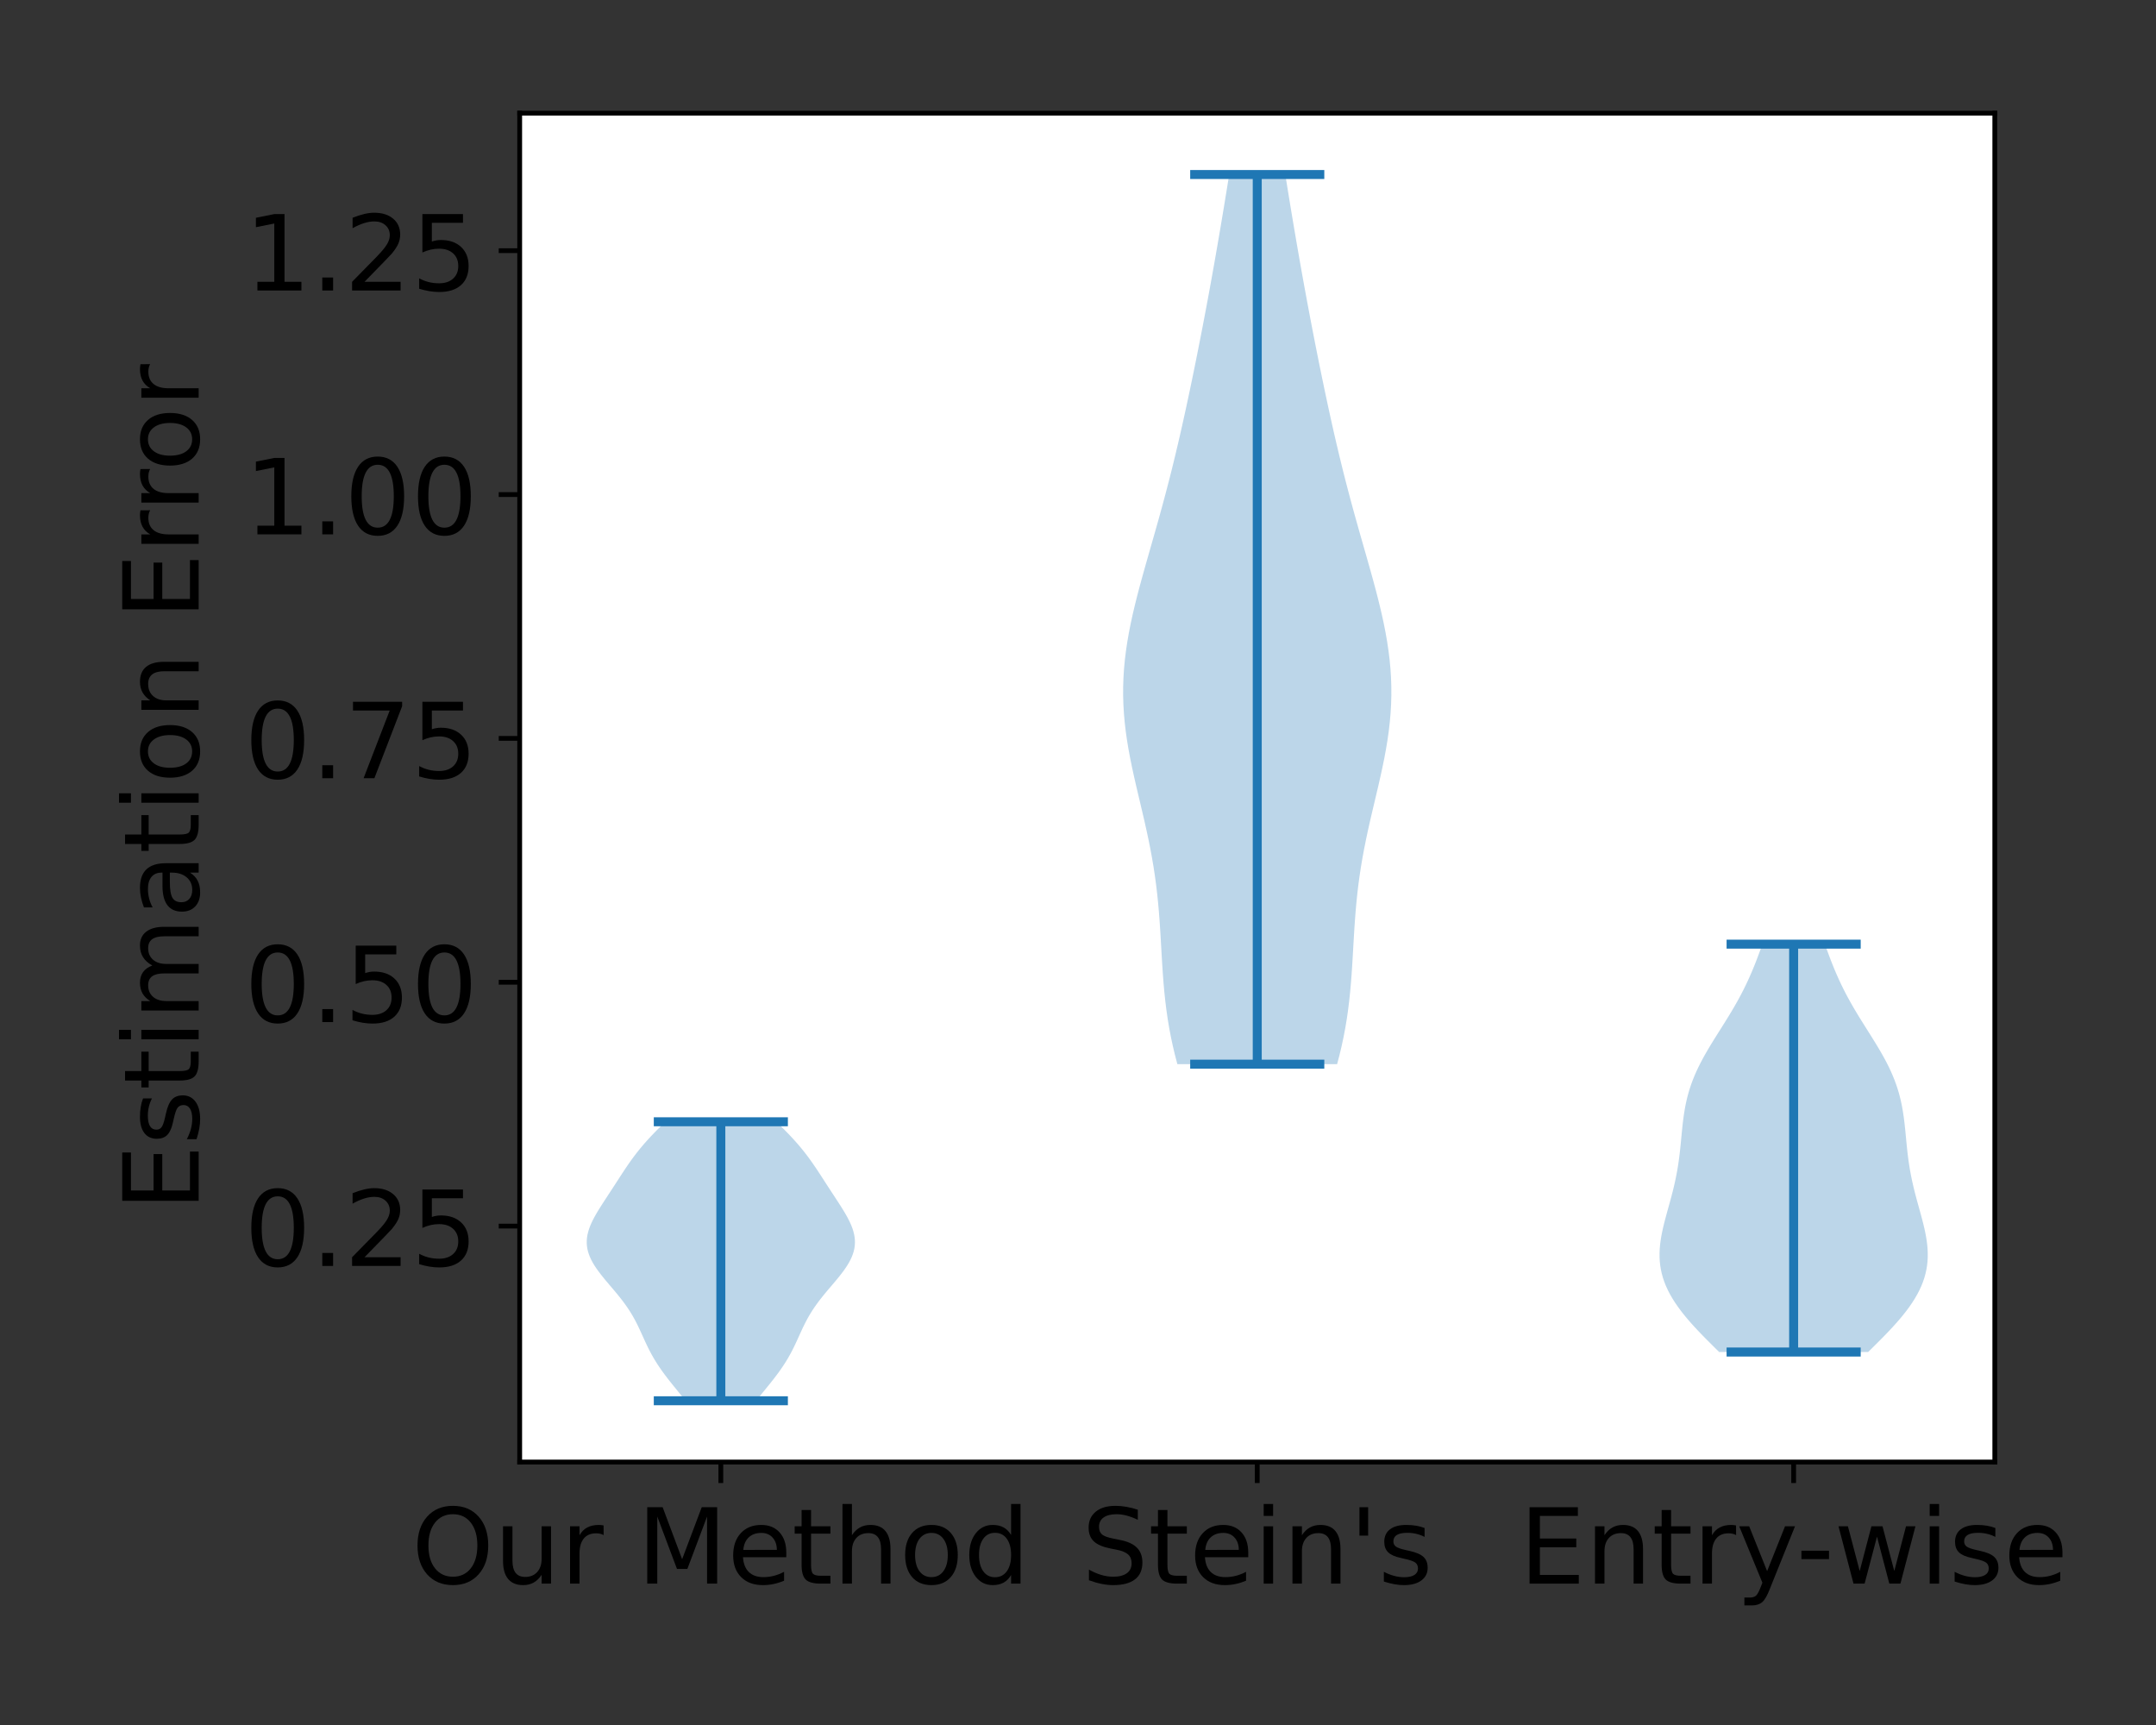 <?xml version="1.0" encoding="utf-8" standalone="no"?>
<!DOCTYPE svg PUBLIC "-//W3C//DTD SVG 1.1//EN"
  "http://www.w3.org/Graphics/SVG/1.1/DTD/svg11.dtd">
<!-- Created with matplotlib (https://matplotlib.org/) -->
<svg height="288pt" version="1.1" viewBox="0 0 360 288" width="360pt" xmlns="http://www.w3.org/2000/svg" xmlns:xlink="http://www.w3.org/1999/xlink">
 <rect x="0" y="0" width="360" height="288" fill="#333333" stroke="none"/>
 <defs>
  <style type="text/css">*{stroke-linecap:butt;stroke-linejoin:round;}</style>
 </defs>
 <g id="figure_1">
  <g id="patch_1">
   <path d="M 0 288 
L 360 288 
L 360 0 
L 0 0 
z
" style="fill:none;"/>
  </g>
  <g id="axes_1">
   <g id="patch_2">
    <path d="M 86.775 244.1 
L 333.083 244.1 
L 333.083 18.9 
L 86.775 18.9 
z
" style="fill:#ffffff;"/>
   </g>
   <g id="PolyCollection_1">
    <path clip-path="url(#p5b4cfc5bc2)" d="M 126.245 233.864 
L 114.48 233.864 
L 114.102 233.393 
L 113.72 232.923 
L 113.335 232.452 
L 112.95 231.982 
L 112.567 231.511 
L 112.187 231.041 
L 111.813 230.57 
L 111.445 230.1 
L 111.087 229.629 
L 110.738 229.159 
L 110.401 228.688 
L 110.077 228.218 
L 109.766 227.748 
L 109.468 227.277 
L 109.184 226.807 
L 108.914 226.336 
L 108.656 225.866 
L 108.41 225.395 
L 108.175 224.925 
L 107.948 224.454 
L 107.728 223.984 
L 107.513 223.513 
L 107.3 223.043 
L 107.087 222.572 
L 106.871 222.102 
L 106.65 221.631 
L 106.422 221.161 
L 106.184 220.691 
L 105.934 220.22 
L 105.67 219.75 
L 105.391 219.279 
L 105.096 218.809 
L 104.785 218.338 
L 104.457 217.868 
L 104.114 217.397 
L 103.755 216.927 
L 103.383 216.456 
L 103 215.986 
L 102.608 215.515 
L 102.21 215.045 
L 101.81 214.574 
L 101.411 214.104 
L 101.017 213.634 
L 100.632 213.163 
L 100.26 212.693 
L 99.904 212.222 
L 99.57 211.752 
L 99.259 211.281 
L 98.977 210.811 
L 98.725 210.34 
L 98.507 209.87 
L 98.324 209.399 
L 98.178 208.929 
L 98.07 208.458 
L 98.001 207.988 
L 97.971 207.517 
L 97.979 207.047 
L 98.023 206.576 
L 98.104 206.106 
L 98.218 205.636 
L 98.364 205.165 
L 98.538 204.695 
L 98.739 204.224 
L 98.963 203.754 
L 99.207 203.283 
L 99.468 202.813 
L 99.743 202.342 
L 100.03 201.872 
L 100.325 201.401 
L 100.626 200.931 
L 100.931 200.46 
L 101.239 199.99 
L 101.547 199.519 
L 101.855 199.049 
L 102.162 198.579 
L 102.468 198.108 
L 102.773 197.638 
L 103.078 197.167 
L 103.382 196.697 
L 103.687 196.226 
L 103.995 195.756 
L 104.306 195.285 
L 104.621 194.815 
L 104.944 194.344 
L 105.274 193.874 
L 105.613 193.403 
L 105.963 192.933 
L 106.324 192.462 
L 106.697 191.992 
L 107.084 191.521 
L 107.484 191.051 
L 107.897 190.581 
L 108.323 190.11 
L 108.761 189.64 
L 109.212 189.169 
L 109.672 188.699 
L 110.141 188.228 
L 110.618 187.758 
L 111.1 187.287 
L 129.625 187.287 
L 129.625 187.287 
L 130.107 187.758 
L 130.583 188.228 
L 131.053 188.699 
L 131.513 189.169 
L 131.964 189.64 
L 132.402 190.11 
L 132.828 190.581 
L 133.241 191.051 
L 133.641 191.521 
L 134.028 191.992 
L 134.401 192.462 
L 134.762 192.933 
L 135.112 193.403 
L 135.451 193.874 
L 135.781 194.344 
L 136.103 194.815 
L 136.419 195.285 
L 136.73 195.756 
L 137.038 196.226 
L 137.343 196.697 
L 137.647 197.167 
L 137.951 197.638 
L 138.256 198.108 
L 138.563 198.579 
L 138.87 199.049 
L 139.178 199.519 
L 139.486 199.99 
L 139.794 200.46 
L 140.099 200.931 
L 140.4 201.401 
L 140.695 201.872 
L 140.982 202.342 
L 141.257 202.813 
L 141.518 203.283 
L 141.762 203.754 
L 141.986 204.224 
L 142.187 204.695 
L 142.361 205.165 
L 142.507 205.636 
L 142.621 206.106 
L 142.702 206.576 
L 142.746 207.047 
L 142.754 207.517 
L 142.724 207.988 
L 142.655 208.458 
L 142.547 208.929 
L 142.401 209.399 
L 142.218 209.87 
L 142 210.34 
L 141.748 210.811 
L 141.465 211.281 
L 141.155 211.752 
L 140.821 212.222 
L 140.465 212.693 
L 140.093 213.163 
L 139.708 213.634 
L 139.314 214.104 
L 138.915 214.574 
L 138.515 215.045 
L 138.117 215.515 
L 137.725 215.986 
L 137.342 216.456 
L 136.97 216.927 
L 136.611 217.397 
L 136.268 217.868 
L 135.94 218.338 
L 135.629 218.809 
L 135.334 219.279 
L 135.055 219.75 
L 134.791 220.22 
L 134.541 220.691 
L 134.303 221.161 
L 134.075 221.631 
L 133.854 222.102 
L 133.638 222.572 
L 133.425 223.043 
L 133.212 223.513 
L 132.997 223.984 
L 132.777 224.454 
L 132.55 224.925 
L 132.315 225.395 
L 132.069 225.866 
L 131.811 226.336 
L 131.541 226.807 
L 131.257 227.277 
L 130.959 227.748 
L 130.648 228.218 
L 130.324 228.688 
L 129.987 229.159 
L 129.638 229.629 
L 129.28 230.1 
L 128.912 230.57 
L 128.538 231.041 
L 128.158 231.511 
L 127.775 231.982 
L 127.39 232.452 
L 127.005 232.923 
L 126.623 233.393 
L 126.245 233.864 
z
" style="fill:#1f77b4;fill-opacity:0.3;"/>
   </g>
   <g id="PolyCollection_2">
    <path clip-path="url(#p5b4cfc5bc2)" d="M 223.266 177.668 
L 196.592 177.668 
L 196.199 176.167 
L 195.842 174.667 
L 195.521 173.167 
L 195.235 171.666 
L 194.984 170.166 
L 194.767 168.666 
L 194.581 167.165 
L 194.422 165.665 
L 194.287 164.165 
L 194.172 162.665 
L 194.072 161.164 
L 193.982 159.664 
L 193.896 158.164 
L 193.81 156.663 
L 193.719 155.163 
L 193.618 153.663 
L 193.502 152.162 
L 193.368 150.662 
L 193.213 149.162 
L 193.034 147.661 
L 192.831 146.161 
L 192.602 144.661 
L 192.347 143.16 
L 192.068 141.66 
L 191.767 140.16 
L 191.447 138.659 
L 191.111 137.159 
L 190.763 135.659 
L 190.409 134.159 
L 190.053 132.658 
L 189.701 131.158 
L 189.359 129.658 
L 189.032 128.157 
L 188.725 126.657 
L 188.445 125.157 
L 188.195 123.656 
L 187.98 122.156 
L 187.804 120.656 
L 187.671 119.155 
L 187.581 117.655 
L 187.537 116.155 
L 187.54 114.654 
L 187.59 113.154 
L 187.686 111.654 
L 187.827 110.153 
L 188.011 108.653 
L 188.235 107.153 
L 188.496 105.653 
L 188.791 104.152 
L 189.116 102.652 
L 189.467 101.152 
L 189.841 99.651 
L 190.232 98.151 
L 190.639 96.651 
L 191.056 95.15 
L 191.48 93.65 
L 191.908 92.15 
L 192.337 90.649 
L 192.765 89.149 
L 193.19 87.649 
L 193.61 86.148 
L 194.023 84.648 
L 194.428 83.148 
L 194.825 81.647 
L 195.214 80.147 
L 195.594 78.647 
L 195.965 77.146 
L 196.328 75.646 
L 196.683 74.146 
L 197.031 72.646 
L 197.371 71.145 
L 197.705 69.645 
L 198.033 68.145 
L 198.356 66.644 
L 198.674 65.144 
L 198.987 63.644 
L 199.296 62.143 
L 199.602 60.643 
L 199.903 59.143 
L 200.201 57.642 
L 200.495 56.142 
L 200.786 54.642 
L 201.073 53.141 
L 201.357 51.641 
L 201.638 50.141 
L 201.915 48.64 
L 202.189 47.14 
L 202.459 45.64 
L 202.726 44.14 
L 202.99 42.639 
L 203.251 41.139 
L 203.51 39.639 
L 203.765 38.138 
L 204.018 36.638 
L 204.268 35.138 
L 204.516 33.637 
L 204.761 32.137 
L 205.004 30.637 
L 205.244 29.136 
L 214.614 29.136 
L 214.614 29.136 
L 214.854 30.637 
L 215.097 32.137 
L 215.342 33.637 
L 215.59 35.138 
L 215.84 36.638 
L 216.093 38.138 
L 216.348 39.639 
L 216.607 41.139 
L 216.868 42.639 
L 217.132 44.14 
L 217.399 45.64 
L 217.669 47.14 
L 217.943 48.64 
L 218.22 50.141 
L 218.501 51.641 
L 218.785 53.141 
L 219.072 54.642 
L 219.363 56.142 
L 219.657 57.642 
L 219.955 59.143 
L 220.256 60.643 
L 220.562 62.143 
L 220.871 63.644 
L 221.184 65.144 
L 221.502 66.644 
L 221.825 68.145 
L 222.153 69.645 
L 222.487 71.145 
L 222.827 72.646 
L 223.175 74.146 
L 223.53 75.646 
L 223.893 77.146 
L 224.264 78.647 
L 224.644 80.147 
L 225.033 81.647 
L 225.43 83.148 
L 225.835 84.648 
L 226.248 86.148 
L 226.668 87.649 
L 227.092 89.149 
L 227.521 90.649 
L 227.95 92.15 
L 228.378 93.65 
L 228.802 95.15 
L 229.219 96.651 
L 229.626 98.151 
L 230.017 99.651 
L 230.391 101.152 
L 230.742 102.652 
L 231.067 104.152 
L 231.362 105.653 
L 231.623 107.153 
L 231.847 108.653 
L 232.031 110.153 
L 232.172 111.654 
L 232.268 113.154 
L 232.318 114.654 
L 232.321 116.155 
L 232.277 117.655 
L 232.187 119.155 
L 232.053 120.656 
L 231.878 122.156 
L 231.663 123.656 
L 231.413 125.157 
L 231.133 126.657 
L 230.826 128.157 
L 230.499 129.658 
L 230.157 131.158 
L 229.805 132.658 
L 229.449 134.159 
L 229.095 135.659 
L 228.747 137.159 
L 228.411 138.659 
L 228.091 140.16 
L 227.79 141.66 
L 227.511 143.16 
L 227.256 144.661 
L 227.027 146.161 
L 226.823 147.661 
L 226.645 149.162 
L 226.49 150.662 
L 226.356 152.162 
L 226.24 153.663 
L 226.139 155.163 
L 226.048 156.663 
L 225.962 158.164 
L 225.876 159.664 
L 225.786 161.164 
L 225.686 162.665 
L 225.571 164.165 
L 225.436 165.665 
L 225.277 167.165 
L 225.091 168.666 
L 224.874 170.166 
L 224.623 171.666 
L 224.337 173.167 
L 224.016 174.667 
L 223.659 176.167 
L 223.266 177.668 
z
" style="fill:#1f77b4;fill-opacity:0.3;"/>
   </g>
   <g id="PolyCollection_3">
    <path clip-path="url(#p5b4cfc5bc2)" d="M 311.932 225.729 
L 287.059 225.729 
L 286.362 225.041 
L 285.669 224.353 
L 284.982 223.666 
L 284.306 222.978 
L 283.645 222.29 
L 283.001 221.602 
L 282.379 220.914 
L 281.78 220.227 
L 281.21 219.539 
L 280.669 218.851 
L 280.162 218.163 
L 279.689 217.475 
L 279.253 216.787 
L 278.857 216.1 
L 278.5 215.412 
L 278.183 214.724 
L 277.908 214.036 
L 277.675 213.348 
L 277.483 212.66 
L 277.331 211.973 
L 277.219 211.285 
L 277.144 210.597 
L 277.107 209.909 
L 277.104 209.221 
L 277.133 208.534 
L 277.192 207.846 
L 277.277 207.158 
L 277.387 206.47 
L 277.517 205.782 
L 277.666 205.094 
L 277.829 204.407 
L 278.003 203.719 
L 278.186 203.031 
L 278.374 202.343 
L 278.565 201.655 
L 278.756 200.968 
L 278.944 200.28 
L 279.128 199.592 
L 279.305 198.904 
L 279.474 198.216 
L 279.633 197.528 
L 279.782 196.841 
L 279.921 196.153 
L 280.048 195.465 
L 280.164 194.777 
L 280.269 194.089 
L 280.364 193.401 
L 280.451 192.714 
L 280.529 192.026 
L 280.602 191.338 
L 280.67 190.65 
L 280.736 189.962 
L 280.802 189.275 
L 280.87 188.587 
L 280.942 187.899 
L 281.021 187.211 
L 281.11 186.523 
L 281.21 185.835 
L 281.323 185.148 
L 281.453 184.46 
L 281.6 183.772 
L 281.766 183.084 
L 281.953 182.396 
L 282.162 181.708 
L 282.393 181.021 
L 282.646 180.333 
L 282.923 179.645 
L 283.222 178.957 
L 283.542 178.269 
L 283.883 177.582 
L 284.244 176.894 
L 284.621 176.206 
L 285.014 175.518 
L 285.42 174.83 
L 285.837 174.142 
L 286.262 173.455 
L 286.692 172.767 
L 287.126 172.079 
L 287.56 171.391 
L 287.991 170.703 
L 288.419 170.015 
L 288.839 169.328 
L 289.252 168.64 
L 289.654 167.952 
L 290.045 167.264 
L 290.424 166.576 
L 290.79 165.889 
L 291.142 165.201 
L 291.481 164.513 
L 291.807 163.825 
L 292.121 163.137 
L 292.422 162.449 
L 292.712 161.762 
L 292.992 161.074 
L 293.263 160.386 
L 293.526 159.698 
L 293.781 159.01 
L 294.031 158.322 
L 294.275 157.635 
L 304.716 157.635 
L 304.716 157.635 
L 304.96 158.322 
L 305.21 159.01 
L 305.465 159.698 
L 305.728 160.386 
L 305.999 161.074 
L 306.279 161.762 
L 306.569 162.449 
L 306.87 163.137 
L 307.184 163.825 
L 307.51 164.513 
L 307.849 165.201 
L 308.201 165.889 
L 308.567 166.576 
L 308.946 167.264 
L 309.337 167.952 
L 309.739 168.64 
L 310.152 169.328 
L 310.572 170.015 
L 311 170.703 
L 311.431 171.391 
L 311.865 172.079 
L 312.299 172.767 
L 312.729 173.455 
L 313.154 174.142 
L 313.571 174.83 
L 313.977 175.518 
L 314.37 176.206 
L 314.747 176.894 
L 315.108 177.582 
L 315.449 178.269 
L 315.769 178.957 
L 316.068 179.645 
L 316.345 180.333 
L 316.598 181.021 
L 316.829 181.708 
L 317.038 182.396 
L 317.225 183.084 
L 317.391 183.772 
L 317.538 184.46 
L 317.668 185.148 
L 317.781 185.835 
L 317.881 186.523 
L 317.97 187.211 
L 318.049 187.899 
L 318.121 188.587 
L 318.189 189.275 
L 318.255 189.962 
L 318.321 190.65 
L 318.389 191.338 
L 318.462 192.026 
L 318.54 192.714 
L 318.627 193.401 
L 318.722 194.089 
L 318.827 194.777 
L 318.943 195.465 
L 319.07 196.153 
L 319.209 196.841 
L 319.358 197.528 
L 319.517 198.216 
L 319.686 198.904 
L 319.863 199.592 
L 320.047 200.28 
L 320.235 200.968 
L 320.426 201.655 
L 320.617 202.343 
L 320.805 203.031 
L 320.988 203.719 
L 321.162 204.407 
L 321.325 205.094 
L 321.474 205.782 
L 321.604 206.47 
L 321.714 207.158 
L 321.799 207.846 
L 321.858 208.534 
L 321.887 209.221 
L 321.884 209.909 
L 321.847 210.597 
L 321.772 211.285 
L 321.66 211.973 
L 321.508 212.66 
L 321.316 213.348 
L 321.083 214.036 
L 320.808 214.724 
L 320.491 215.412 
L 320.134 216.1 
L 319.738 216.787 
L 319.302 217.475 
L 318.829 218.163 
L 318.322 218.851 
L 317.781 219.539 
L 317.211 220.227 
L 316.612 220.914 
L 315.99 221.602 
L 315.346 222.29 
L 314.685 222.978 
L 314.009 223.666 
L 313.322 224.353 
L 312.629 225.041 
L 311.932 225.729 
z
" style="fill:#1f77b4;fill-opacity:0.3;"/>
   </g>
   <g id="matplotlib.axis_1">
    <g id="xtick_1">
     <g id="line2d_1">
      <defs>
       <path d="M 0 0 
L 0 3.5 
" id="maac2a58e5c" style="stroke:#000000;stroke-width:0.8;"/>
      </defs>
      <g>
       <use style="stroke:#000000;stroke-width:0.8;" x="120.362" xlink:href="#maac2a58e5c" y="244.1"/>
      </g>
     </g>
     <g id="text_1">
      <!-- Our Method -->
      <g transform="translate(68.733 264.397)scale(0.175 -0.175)">
       <defs>
        <path d="M 39.406 66.219 
Q 28.656 66.219 22.328 58.203 
Q 16.016 50.203 16.016 36.375 
Q 16.016 22.609 22.328 14.594 
Q 28.656 6.594 39.406 6.594 
Q 50.141 6.594 56.422 14.594 
Q 62.703 22.609 62.703 36.375 
Q 62.703 50.203 56.422 58.203 
Q 50.141 66.219 39.406 66.219 
z
M 39.406 74.219 
Q 54.734 74.219 63.906 63.938 
Q 73.094 53.656 73.094 36.375 
Q 73.094 19.141 63.906 8.859 
Q 54.734 -1.422 39.406 -1.422 
Q 24.031 -1.422 14.812 8.828 
Q 5.609 19.094 5.609 36.375 
Q 5.609 53.656 14.812 63.938 
Q 24.031 74.219 39.406 74.219 
z
" id="DejaVuSans-79"/>
        <path d="M 8.5 21.578 
L 8.5 54.688 
L 17.484 54.688 
L 17.484 21.922 
Q 17.484 14.156 20.5 10.266 
Q 23.531 6.391 29.594 6.391 
Q 36.859 6.391 41.078 11.031 
Q 45.312 15.672 45.312 23.688 
L 45.312 54.688 
L 54.297 54.688 
L 54.297 0 
L 45.312 0 
L 45.312 8.406 
Q 42.047 3.422 37.719 1 
Q 33.406 -1.422 27.688 -1.422 
Q 18.266 -1.422 13.375 4.438 
Q 8.5 10.297 8.5 21.578 
z
M 31.109 56 
z
" id="DejaVuSans-117"/>
        <path d="M 41.109 46.297 
Q 39.594 47.172 37.812 47.578 
Q 36.031 48 33.891 48 
Q 26.266 48 22.188 43.047 
Q 18.109 38.094 18.109 28.812 
L 18.109 0 
L 9.078 0 
L 9.078 54.688 
L 18.109 54.688 
L 18.109 46.188 
Q 20.953 51.172 25.484 53.578 
Q 30.031 56 36.531 56 
Q 37.453 56 38.578 55.875 
Q 39.703 55.766 41.062 55.516 
z
" id="DejaVuSans-114"/>
        <path id="DejaVuSans-32"/>
        <path d="M 9.812 72.906 
L 24.516 72.906 
L 43.109 23.297 
L 61.812 72.906 
L 76.516 72.906 
L 76.516 0 
L 66.891 0 
L 66.891 64.016 
L 48.094 14.016 
L 38.188 14.016 
L 19.391 64.016 
L 19.391 0 
L 9.812 0 
z
" id="DejaVuSans-77"/>
        <path d="M 56.203 29.594 
L 56.203 25.203 
L 14.891 25.203 
Q 15.484 15.922 20.484 11.062 
Q 25.484 6.203 34.422 6.203 
Q 39.594 6.203 44.453 7.469 
Q 49.312 8.734 54.109 11.281 
L 54.109 2.781 
Q 49.266 0.734 44.188 -0.344 
Q 39.109 -1.422 33.891 -1.422 
Q 20.797 -1.422 13.156 6.188 
Q 5.516 13.812 5.516 26.812 
Q 5.516 40.234 12.766 48.109 
Q 20.016 56 32.328 56 
Q 43.359 56 49.781 48.891 
Q 56.203 41.797 56.203 29.594 
z
M 47.219 32.234 
Q 47.125 39.594 43.094 43.984 
Q 39.062 48.391 32.422 48.391 
Q 24.906 48.391 20.391 44.141 
Q 15.875 39.891 15.188 32.172 
z
" id="DejaVuSans-101"/>
        <path d="M 18.312 70.219 
L 18.312 54.688 
L 36.812 54.688 
L 36.812 47.703 
L 18.312 47.703 
L 18.312 18.016 
Q 18.312 11.328 20.141 9.422 
Q 21.969 7.516 27.594 7.516 
L 36.812 7.516 
L 36.812 0 
L 27.594 0 
Q 17.188 0 13.234 3.875 
Q 9.281 7.766 9.281 18.016 
L 9.281 47.703 
L 2.688 47.703 
L 2.688 54.688 
L 9.281 54.688 
L 9.281 70.219 
z
" id="DejaVuSans-116"/>
        <path d="M 54.891 33.016 
L 54.891 0 
L 45.906 0 
L 45.906 32.719 
Q 45.906 40.484 42.875 44.328 
Q 39.844 48.188 33.797 48.188 
Q 26.516 48.188 22.312 43.547 
Q 18.109 38.922 18.109 30.906 
L 18.109 0 
L 9.078 0 
L 9.078 75.984 
L 18.109 75.984 
L 18.109 46.188 
Q 21.344 51.125 25.703 53.562 
Q 30.078 56 35.797 56 
Q 45.219 56 50.047 50.172 
Q 54.891 44.344 54.891 33.016 
z
" id="DejaVuSans-104"/>
        <path d="M 30.609 48.391 
Q 23.391 48.391 19.188 42.75 
Q 14.984 37.109 14.984 27.297 
Q 14.984 17.484 19.156 11.844 
Q 23.344 6.203 30.609 6.203 
Q 37.797 6.203 41.984 11.859 
Q 46.188 17.531 46.188 27.297 
Q 46.188 37.016 41.984 42.703 
Q 37.797 48.391 30.609 48.391 
z
M 30.609 56 
Q 42.328 56 49.016 48.375 
Q 55.719 40.766 55.719 27.297 
Q 55.719 13.875 49.016 6.219 
Q 42.328 -1.422 30.609 -1.422 
Q 18.844 -1.422 12.172 6.219 
Q 5.516 13.875 5.516 27.297 
Q 5.516 40.766 12.172 48.375 
Q 18.844 56 30.609 56 
z
" id="DejaVuSans-111"/>
        <path d="M 45.406 46.391 
L 45.406 75.984 
L 54.391 75.984 
L 54.391 0 
L 45.406 0 
L 45.406 8.203 
Q 42.578 3.328 38.25 0.953 
Q 33.938 -1.422 27.875 -1.422 
Q 17.969 -1.422 11.734 6.484 
Q 5.516 14.406 5.516 27.297 
Q 5.516 40.188 11.734 48.094 
Q 17.969 56 27.875 56 
Q 33.938 56 38.25 53.625 
Q 42.578 51.266 45.406 46.391 
z
M 14.797 27.297 
Q 14.797 17.391 18.875 11.75 
Q 22.953 6.109 30.078 6.109 
Q 37.203 6.109 41.297 11.75 
Q 45.406 17.391 45.406 27.297 
Q 45.406 37.203 41.297 42.844 
Q 37.203 48.484 30.078 48.484 
Q 22.953 48.484 18.875 42.844 
Q 14.797 37.203 14.797 27.297 
z
" id="DejaVuSans-100"/>
       </defs>
       <use xlink:href="#DejaVuSans-79"/>
       <use x="78.711" xlink:href="#DejaVuSans-117"/>
       <use x="142.09" xlink:href="#DejaVuSans-114"/>
       <use x="183.203" xlink:href="#DejaVuSans-32"/>
       <use x="214.99" xlink:href="#DejaVuSans-77"/>
       <use x="301.27" xlink:href="#DejaVuSans-101"/>
       <use x="362.793" xlink:href="#DejaVuSans-116"/>
       <use x="402.002" xlink:href="#DejaVuSans-104"/>
       <use x="465.381" xlink:href="#DejaVuSans-111"/>
       <use x="526.562" xlink:href="#DejaVuSans-100"/>
      </g>
     </g>
    </g>
    <g id="xtick_2">
     <g id="line2d_2">
      <g>
       <use style="stroke:#000000;stroke-width:0.8;" x="209.929" xlink:href="#maac2a58e5c" y="244.1"/>
      </g>
     </g>
     <g id="text_2">
      <!-- Stein's -->
      <g transform="translate(180.621 264.397)scale(0.175 -0.175)">
       <defs>
        <path d="M 53.516 70.516 
L 53.516 60.891 
Q 47.906 63.578 42.922 64.891 
Q 37.938 66.219 33.297 66.219 
Q 25.25 66.219 20.875 63.094 
Q 16.5 59.969 16.5 54.203 
Q 16.5 49.359 19.406 46.891 
Q 22.312 44.438 30.422 42.922 
L 36.375 41.703 
Q 47.406 39.594 52.656 34.297 
Q 57.906 29 57.906 20.125 
Q 57.906 9.516 50.797 4.047 
Q 43.703 -1.422 29.984 -1.422 
Q 24.812 -1.422 18.969 -0.25 
Q 13.141 0.922 6.891 3.219 
L 6.891 13.375 
Q 12.891 10.016 18.656 8.297 
Q 24.422 6.594 29.984 6.594 
Q 38.422 6.594 43.016 9.906 
Q 47.609 13.234 47.609 19.391 
Q 47.609 24.75 44.312 27.781 
Q 41.016 30.812 33.5 32.328 
L 27.484 33.5 
Q 16.453 35.688 11.516 40.375 
Q 6.594 45.062 6.594 53.422 
Q 6.594 63.094 13.406 68.656 
Q 20.219 74.219 32.172 74.219 
Q 37.312 74.219 42.625 73.281 
Q 47.953 72.359 53.516 70.516 
z
" id="DejaVuSans-83"/>
        <path d="M 9.422 54.688 
L 18.406 54.688 
L 18.406 0 
L 9.422 0 
z
M 9.422 75.984 
L 18.406 75.984 
L 18.406 64.594 
L 9.422 64.594 
z
" id="DejaVuSans-105"/>
        <path d="M 54.891 33.016 
L 54.891 0 
L 45.906 0 
L 45.906 32.719 
Q 45.906 40.484 42.875 44.328 
Q 39.844 48.188 33.797 48.188 
Q 26.516 48.188 22.312 43.547 
Q 18.109 38.922 18.109 30.906 
L 18.109 0 
L 9.078 0 
L 9.078 54.688 
L 18.109 54.688 
L 18.109 46.188 
Q 21.344 51.125 25.703 53.562 
Q 30.078 56 35.797 56 
Q 45.219 56 50.047 50.172 
Q 54.891 44.344 54.891 33.016 
z
" id="DejaVuSans-110"/>
        <path d="M 17.922 72.906 
L 17.922 45.797 
L 9.625 45.797 
L 9.625 72.906 
z
" id="DejaVuSans-39"/>
        <path d="M 44.281 53.078 
L 44.281 44.578 
Q 40.484 46.531 36.375 47.5 
Q 32.281 48.484 27.875 48.484 
Q 21.188 48.484 17.844 46.438 
Q 14.5 44.391 14.5 40.281 
Q 14.5 37.156 16.891 35.375 
Q 19.281 33.594 26.516 31.984 
L 29.594 31.297 
Q 39.156 29.25 43.188 25.516 
Q 47.219 21.781 47.219 15.094 
Q 47.219 7.469 41.188 3.016 
Q 35.156 -1.422 24.609 -1.422 
Q 20.219 -1.422 15.453 -0.562 
Q 10.688 0.297 5.422 2 
L 5.422 11.281 
Q 10.406 8.688 15.234 7.391 
Q 20.062 6.109 24.812 6.109 
Q 31.156 6.109 34.562 8.281 
Q 37.984 10.453 37.984 14.406 
Q 37.984 18.062 35.516 20.016 
Q 33.062 21.969 24.703 23.781 
L 21.578 24.516 
Q 13.234 26.266 9.516 29.906 
Q 5.812 33.547 5.812 39.891 
Q 5.812 47.609 11.281 51.797 
Q 16.75 56 26.812 56 
Q 31.781 56 36.172 55.266 
Q 40.578 54.547 44.281 53.078 
z
" id="DejaVuSans-115"/>
       </defs>
       <use xlink:href="#DejaVuSans-83"/>
       <use x="63.477" xlink:href="#DejaVuSans-116"/>
       <use x="102.686" xlink:href="#DejaVuSans-101"/>
       <use x="164.209" xlink:href="#DejaVuSans-105"/>
       <use x="191.992" xlink:href="#DejaVuSans-110"/>
       <use x="255.371" xlink:href="#DejaVuSans-39"/>
       <use x="282.861" xlink:href="#DejaVuSans-115"/>
      </g>
     </g>
    </g>
    <g id="xtick_3">
     <g id="line2d_3">
      <g>
       <use style="stroke:#000000;stroke-width:0.8;" x="299.496" xlink:href="#maac2a58e5c" y="244.1"/>
      </g>
     </g>
     <g id="text_3">
      <!-- Entry-wise -->
      <g transform="translate(253.682 264.397)scale(0.175 -0.175)">
       <defs>
        <path d="M 9.812 72.906 
L 55.906 72.906 
L 55.906 64.594 
L 19.672 64.594 
L 19.672 43.016 
L 54.391 43.016 
L 54.391 34.719 
L 19.672 34.719 
L 19.672 8.297 
L 56.781 8.297 
L 56.781 0 
L 9.812 0 
z
" id="DejaVuSans-69"/>
        <path d="M 32.172 -5.078 
Q 28.375 -14.844 24.75 -17.812 
Q 21.141 -20.797 15.094 -20.797 
L 7.906 -20.797 
L 7.906 -13.281 
L 13.188 -13.281 
Q 16.891 -13.281 18.938 -11.516 
Q 21 -9.766 23.484 -3.219 
L 25.094 0.875 
L 2.984 54.688 
L 12.5 54.688 
L 29.594 11.922 
L 46.688 54.688 
L 56.203 54.688 
z
" id="DejaVuSans-121"/>
        <path d="M 4.891 31.391 
L 31.203 31.391 
L 31.203 23.391 
L 4.891 23.391 
z
" id="DejaVuSans-45"/>
        <path d="M 4.203 54.688 
L 13.188 54.688 
L 24.422 12.016 
L 35.594 54.688 
L 46.188 54.688 
L 57.422 12.016 
L 68.609 54.688 
L 77.594 54.688 
L 63.281 0 
L 52.688 0 
L 40.922 44.828 
L 29.109 0 
L 18.5 0 
z
" id="DejaVuSans-119"/>
       </defs>
       <use xlink:href="#DejaVuSans-69"/>
       <use x="63.184" xlink:href="#DejaVuSans-110"/>
       <use x="126.562" xlink:href="#DejaVuSans-116"/>
       <use x="165.771" xlink:href="#DejaVuSans-114"/>
       <use x="206.885" xlink:href="#DejaVuSans-121"/>
       <use x="264.314" xlink:href="#DejaVuSans-45"/>
       <use x="300.398" xlink:href="#DejaVuSans-119"/>
       <use x="382.186" xlink:href="#DejaVuSans-105"/>
       <use x="409.969" xlink:href="#DejaVuSans-115"/>
       <use x="462.068" xlink:href="#DejaVuSans-101"/>
      </g>
     </g>
    </g>
   </g>
   <g id="matplotlib.axis_2">
    <g id="ytick_1">
     <g id="line2d_4">
      <defs>
       <path d="M 0 0 
L -3.5 0 
" id="md168c20f06" style="stroke:#000000;stroke-width:0.8;"/>
      </defs>
      <g>
       <use style="stroke:#000000;stroke-width:0.8;" x="86.775" xlink:href="#md168c20f06" y="204.708"/>
      </g>
     </g>
     <g id="text_4">
      <!-- 0.25 -->
      <g transform="translate(40.81 211.357)scale(0.175 -0.175)">
       <defs>
        <path d="M 31.781 66.406 
Q 24.172 66.406 20.328 58.906 
Q 16.5 51.422 16.5 36.375 
Q 16.5 21.391 20.328 13.891 
Q 24.172 6.391 31.781 6.391 
Q 39.453 6.391 43.281 13.891 
Q 47.125 21.391 47.125 36.375 
Q 47.125 51.422 43.281 58.906 
Q 39.453 66.406 31.781 66.406 
z
M 31.781 74.219 
Q 44.047 74.219 50.516 64.516 
Q 56.984 54.828 56.984 36.375 
Q 56.984 17.969 50.516 8.266 
Q 44.047 -1.422 31.781 -1.422 
Q 19.531 -1.422 13.062 8.266 
Q 6.594 17.969 6.594 36.375 
Q 6.594 54.828 13.062 64.516 
Q 19.531 74.219 31.781 74.219 
z
" id="DejaVuSans-48"/>
        <path d="M 10.688 12.406 
L 21 12.406 
L 21 0 
L 10.688 0 
z
" id="DejaVuSans-46"/>
        <path d="M 19.188 8.297 
L 53.609 8.297 
L 53.609 0 
L 7.328 0 
L 7.328 8.297 
Q 12.938 14.109 22.625 23.891 
Q 32.328 33.688 34.812 36.531 
Q 39.547 41.844 41.422 45.531 
Q 43.312 49.219 43.312 52.781 
Q 43.312 58.594 39.234 62.25 
Q 35.156 65.922 28.609 65.922 
Q 23.969 65.922 18.812 64.312 
Q 13.672 62.703 7.812 59.422 
L 7.812 69.391 
Q 13.766 71.781 18.938 73 
Q 24.125 74.219 28.422 74.219 
Q 39.75 74.219 46.484 68.547 
Q 53.219 62.891 53.219 53.422 
Q 53.219 48.922 51.531 44.891 
Q 49.859 40.875 45.406 35.406 
Q 44.188 33.984 37.641 27.219 
Q 31.109 20.453 19.188 8.297 
z
" id="DejaVuSans-50"/>
        <path d="M 10.797 72.906 
L 49.516 72.906 
L 49.516 64.594 
L 19.828 64.594 
L 19.828 46.734 
Q 21.969 47.469 24.109 47.828 
Q 26.266 48.188 28.422 48.188 
Q 40.625 48.188 47.75 41.5 
Q 54.891 34.812 54.891 23.391 
Q 54.891 11.625 47.562 5.094 
Q 40.234 -1.422 26.906 -1.422 
Q 22.312 -1.422 17.547 -0.641 
Q 12.797 0.141 7.719 1.703 
L 7.719 11.625 
Q 12.109 9.234 16.797 8.062 
Q 21.484 6.891 26.703 6.891 
Q 35.156 6.891 40.078 11.328 
Q 45.016 15.766 45.016 23.391 
Q 45.016 31 40.078 35.438 
Q 35.156 39.891 26.703 39.891 
Q 22.75 39.891 18.812 39.016 
Q 14.891 38.141 10.797 36.281 
z
" id="DejaVuSans-53"/>
       </defs>
       <use xlink:href="#DejaVuSans-48"/>
       <use x="63.623" xlink:href="#DejaVuSans-46"/>
       <use x="95.41" xlink:href="#DejaVuSans-50"/>
       <use x="159.033" xlink:href="#DejaVuSans-53"/>
      </g>
     </g>
    </g>
    <g id="ytick_2">
     <g id="line2d_5">
      <g>
       <use style="stroke:#000000;stroke-width:0.8;" x="86.775" xlink:href="#md168c20f06" y="163.995"/>
      </g>
     </g>
     <g id="text_5">
      <!-- 0.50 -->
      <g transform="translate(40.81 170.643)scale(0.175 -0.175)">
       <use xlink:href="#DejaVuSans-48"/>
       <use x="63.623" xlink:href="#DejaVuSans-46"/>
       <use x="95.41" xlink:href="#DejaVuSans-53"/>
       <use x="159.033" xlink:href="#DejaVuSans-48"/>
      </g>
     </g>
    </g>
    <g id="ytick_3">
     <g id="line2d_6">
      <g>
       <use style="stroke:#000000;stroke-width:0.8;" x="86.775" xlink:href="#md168c20f06" y="123.281"/>
      </g>
     </g>
     <g id="text_6">
      <!-- 0.75 -->
      <g transform="translate(40.81 129.93)scale(0.175 -0.175)">
       <defs>
        <path d="M 8.203 72.906 
L 55.078 72.906 
L 55.078 68.703 
L 28.609 0 
L 18.312 0 
L 43.219 64.594 
L 8.203 64.594 
z
" id="DejaVuSans-55"/>
       </defs>
       <use xlink:href="#DejaVuSans-48"/>
       <use x="63.623" xlink:href="#DejaVuSans-46"/>
       <use x="95.41" xlink:href="#DejaVuSans-55"/>
       <use x="159.033" xlink:href="#DejaVuSans-53"/>
      </g>
     </g>
    </g>
    <g id="ytick_4">
     <g id="line2d_7">
      <g>
       <use style="stroke:#000000;stroke-width:0.8;" x="86.775" xlink:href="#md168c20f06" y="82.568"/>
      </g>
     </g>
     <g id="text_7">
      <!-- 1.00 -->
      <g transform="translate(40.81 89.216)scale(0.175 -0.175)">
       <defs>
        <path d="M 12.406 8.297 
L 28.516 8.297 
L 28.516 63.922 
L 10.984 60.406 
L 10.984 69.391 
L 28.422 72.906 
L 38.281 72.906 
L 38.281 8.297 
L 54.391 8.297 
L 54.391 0 
L 12.406 0 
z
" id="DejaVuSans-49"/>
       </defs>
       <use xlink:href="#DejaVuSans-49"/>
       <use x="63.623" xlink:href="#DejaVuSans-46"/>
       <use x="95.41" xlink:href="#DejaVuSans-48"/>
       <use x="159.033" xlink:href="#DejaVuSans-48"/>
      </g>
     </g>
    </g>
    <g id="ytick_5">
     <g id="line2d_8">
      <g>
       <use style="stroke:#000000;stroke-width:0.8;" x="86.775" xlink:href="#md168c20f06" y="41.854"/>
      </g>
     </g>
     <g id="text_8">
      <!-- 1.25 -->
      <g transform="translate(40.81 48.503)scale(0.175 -0.175)">
       <use xlink:href="#DejaVuSans-49"/>
       <use x="63.623" xlink:href="#DejaVuSans-46"/>
       <use x="95.41" xlink:href="#DejaVuSans-50"/>
       <use x="159.033" xlink:href="#DejaVuSans-53"/>
      </g>
     </g>
    </g>
    <g id="text_9">
     <!-- Estimation Error -->
     <g transform="translate(33.171 202.199)rotate(-90)scale(0.175 -0.175)">
      <defs>
       <path d="M 52 44.188 
Q 55.375 50.25 60.062 53.125 
Q 64.75 56 71.094 56 
Q 79.641 56 84.281 50.016 
Q 88.922 44.047 88.922 33.016 
L 88.922 0 
L 79.891 0 
L 79.891 32.719 
Q 79.891 40.578 77.094 44.375 
Q 74.312 48.188 68.609 48.188 
Q 61.625 48.188 57.562 43.547 
Q 53.516 38.922 53.516 30.906 
L 53.516 0 
L 44.484 0 
L 44.484 32.719 
Q 44.484 40.625 41.703 44.406 
Q 38.922 48.188 33.109 48.188 
Q 26.219 48.188 22.156 43.531 
Q 18.109 38.875 18.109 30.906 
L 18.109 0 
L 9.078 0 
L 9.078 54.688 
L 18.109 54.688 
L 18.109 46.188 
Q 21.188 51.219 25.484 53.609 
Q 29.781 56 35.688 56 
Q 41.656 56 45.828 52.969 
Q 50 49.953 52 44.188 
z
" id="DejaVuSans-109"/>
       <path d="M 34.281 27.484 
Q 23.391 27.484 19.188 25 
Q 14.984 22.516 14.984 16.5 
Q 14.984 11.719 18.141 8.906 
Q 21.297 6.109 26.703 6.109 
Q 34.188 6.109 38.703 11.406 
Q 43.219 16.703 43.219 25.484 
L 43.219 27.484 
z
M 52.203 31.203 
L 52.203 0 
L 43.219 0 
L 43.219 8.297 
Q 40.141 3.328 35.547 0.953 
Q 30.953 -1.422 24.312 -1.422 
Q 15.922 -1.422 10.953 3.297 
Q 6 8.016 6 15.922 
Q 6 25.141 12.172 29.828 
Q 18.359 34.516 30.609 34.516 
L 43.219 34.516 
L 43.219 35.406 
Q 43.219 41.609 39.141 45 
Q 35.062 48.391 27.688 48.391 
Q 23 48.391 18.547 47.266 
Q 14.109 46.141 10.016 43.891 
L 10.016 52.203 
Q 14.938 54.109 19.578 55.047 
Q 24.219 56 28.609 56 
Q 40.484 56 46.344 49.844 
Q 52.203 43.703 52.203 31.203 
z
" id="DejaVuSans-97"/>
      </defs>
      <use xlink:href="#DejaVuSans-69"/>
      <use x="63.184" xlink:href="#DejaVuSans-115"/>
      <use x="115.283" xlink:href="#DejaVuSans-116"/>
      <use x="154.492" xlink:href="#DejaVuSans-105"/>
      <use x="182.275" xlink:href="#DejaVuSans-109"/>
      <use x="279.688" xlink:href="#DejaVuSans-97"/>
      <use x="340.967" xlink:href="#DejaVuSans-116"/>
      <use x="380.176" xlink:href="#DejaVuSans-105"/>
      <use x="407.959" xlink:href="#DejaVuSans-111"/>
      <use x="469.141" xlink:href="#DejaVuSans-110"/>
      <use x="532.52" xlink:href="#DejaVuSans-32"/>
      <use x="564.307" xlink:href="#DejaVuSans-69"/>
      <use x="627.49" xlink:href="#DejaVuSans-114"/>
      <use x="666.854" xlink:href="#DejaVuSans-114"/>
      <use x="705.717" xlink:href="#DejaVuSans-111"/>
      <use x="766.898" xlink:href="#DejaVuSans-114"/>
     </g>
    </g>
   </g>
   <g id="LineCollection_1">
    <path clip-path="url(#p5b4cfc5bc2)" d="M 109.167 187.287 
L 131.558 187.287 
" style="fill:none;stroke:#1f77b4;stroke-width:1.5;"/>
    <path clip-path="url(#p5b4cfc5bc2)" d="M 198.733 29.136 
L 221.125 29.136 
" style="fill:none;stroke:#1f77b4;stroke-width:1.5;"/>
    <path clip-path="url(#p5b4cfc5bc2)" d="M 288.3 157.635 
L 310.691 157.635 
" style="fill:none;stroke:#1f77b4;stroke-width:1.5;"/>
   </g>
   <g id="LineCollection_2">
    <path clip-path="url(#p5b4cfc5bc2)" d="M 109.167 233.864 
L 131.558 233.864 
" style="fill:none;stroke:#1f77b4;stroke-width:1.5;"/>
    <path clip-path="url(#p5b4cfc5bc2)" d="M 198.733 177.668 
L 221.125 177.668 
" style="fill:none;stroke:#1f77b4;stroke-width:1.5;"/>
    <path clip-path="url(#p5b4cfc5bc2)" d="M 288.3 225.729 
L 310.691 225.729 
" style="fill:none;stroke:#1f77b4;stroke-width:1.5;"/>
   </g>
   <g id="LineCollection_3">
    <path clip-path="url(#p5b4cfc5bc2)" d="M 120.362 233.864 
L 120.362 187.287 
" style="fill:none;stroke:#1f77b4;stroke-width:1.5;"/>
    <path clip-path="url(#p5b4cfc5bc2)" d="M 209.929 177.668 
L 209.929 29.136 
" style="fill:none;stroke:#1f77b4;stroke-width:1.5;"/>
    <path clip-path="url(#p5b4cfc5bc2)" d="M 299.496 225.729 
L 299.496 157.635 
" style="fill:none;stroke:#1f77b4;stroke-width:1.5;"/>
   </g>
   <g id="patch_3">
    <path d="M 86.775 244.1 
L 86.775 18.9 
" style="fill:none;stroke:#000000;stroke-linecap:square;stroke-linejoin:miter;stroke-width:0.8;"/>
   </g>
   <g id="patch_4">
    <path d="M 333.083 244.1 
L 333.083 18.9 
" style="fill:none;stroke:#000000;stroke-linecap:square;stroke-linejoin:miter;stroke-width:0.8;"/>
   </g>
   <g id="patch_5">
    <path d="M 86.775 244.1 
L 333.083 244.1 
" style="fill:none;stroke:#000000;stroke-linecap:square;stroke-linejoin:miter;stroke-width:0.8;"/>
   </g>
   <g id="patch_6">
    <path d="M 86.775 18.9 
L 333.083 18.9 
" style="fill:none;stroke:#000000;stroke-linecap:square;stroke-linejoin:miter;stroke-width:0.8;"/>
   </g>
  </g>
 </g>
 <defs>
  <clipPath id="p5b4cfc5bc2">
   <rect height="225.2" width="246.308" x="86.775" y="18.9"/>
  </clipPath>
 </defs>
</svg>
